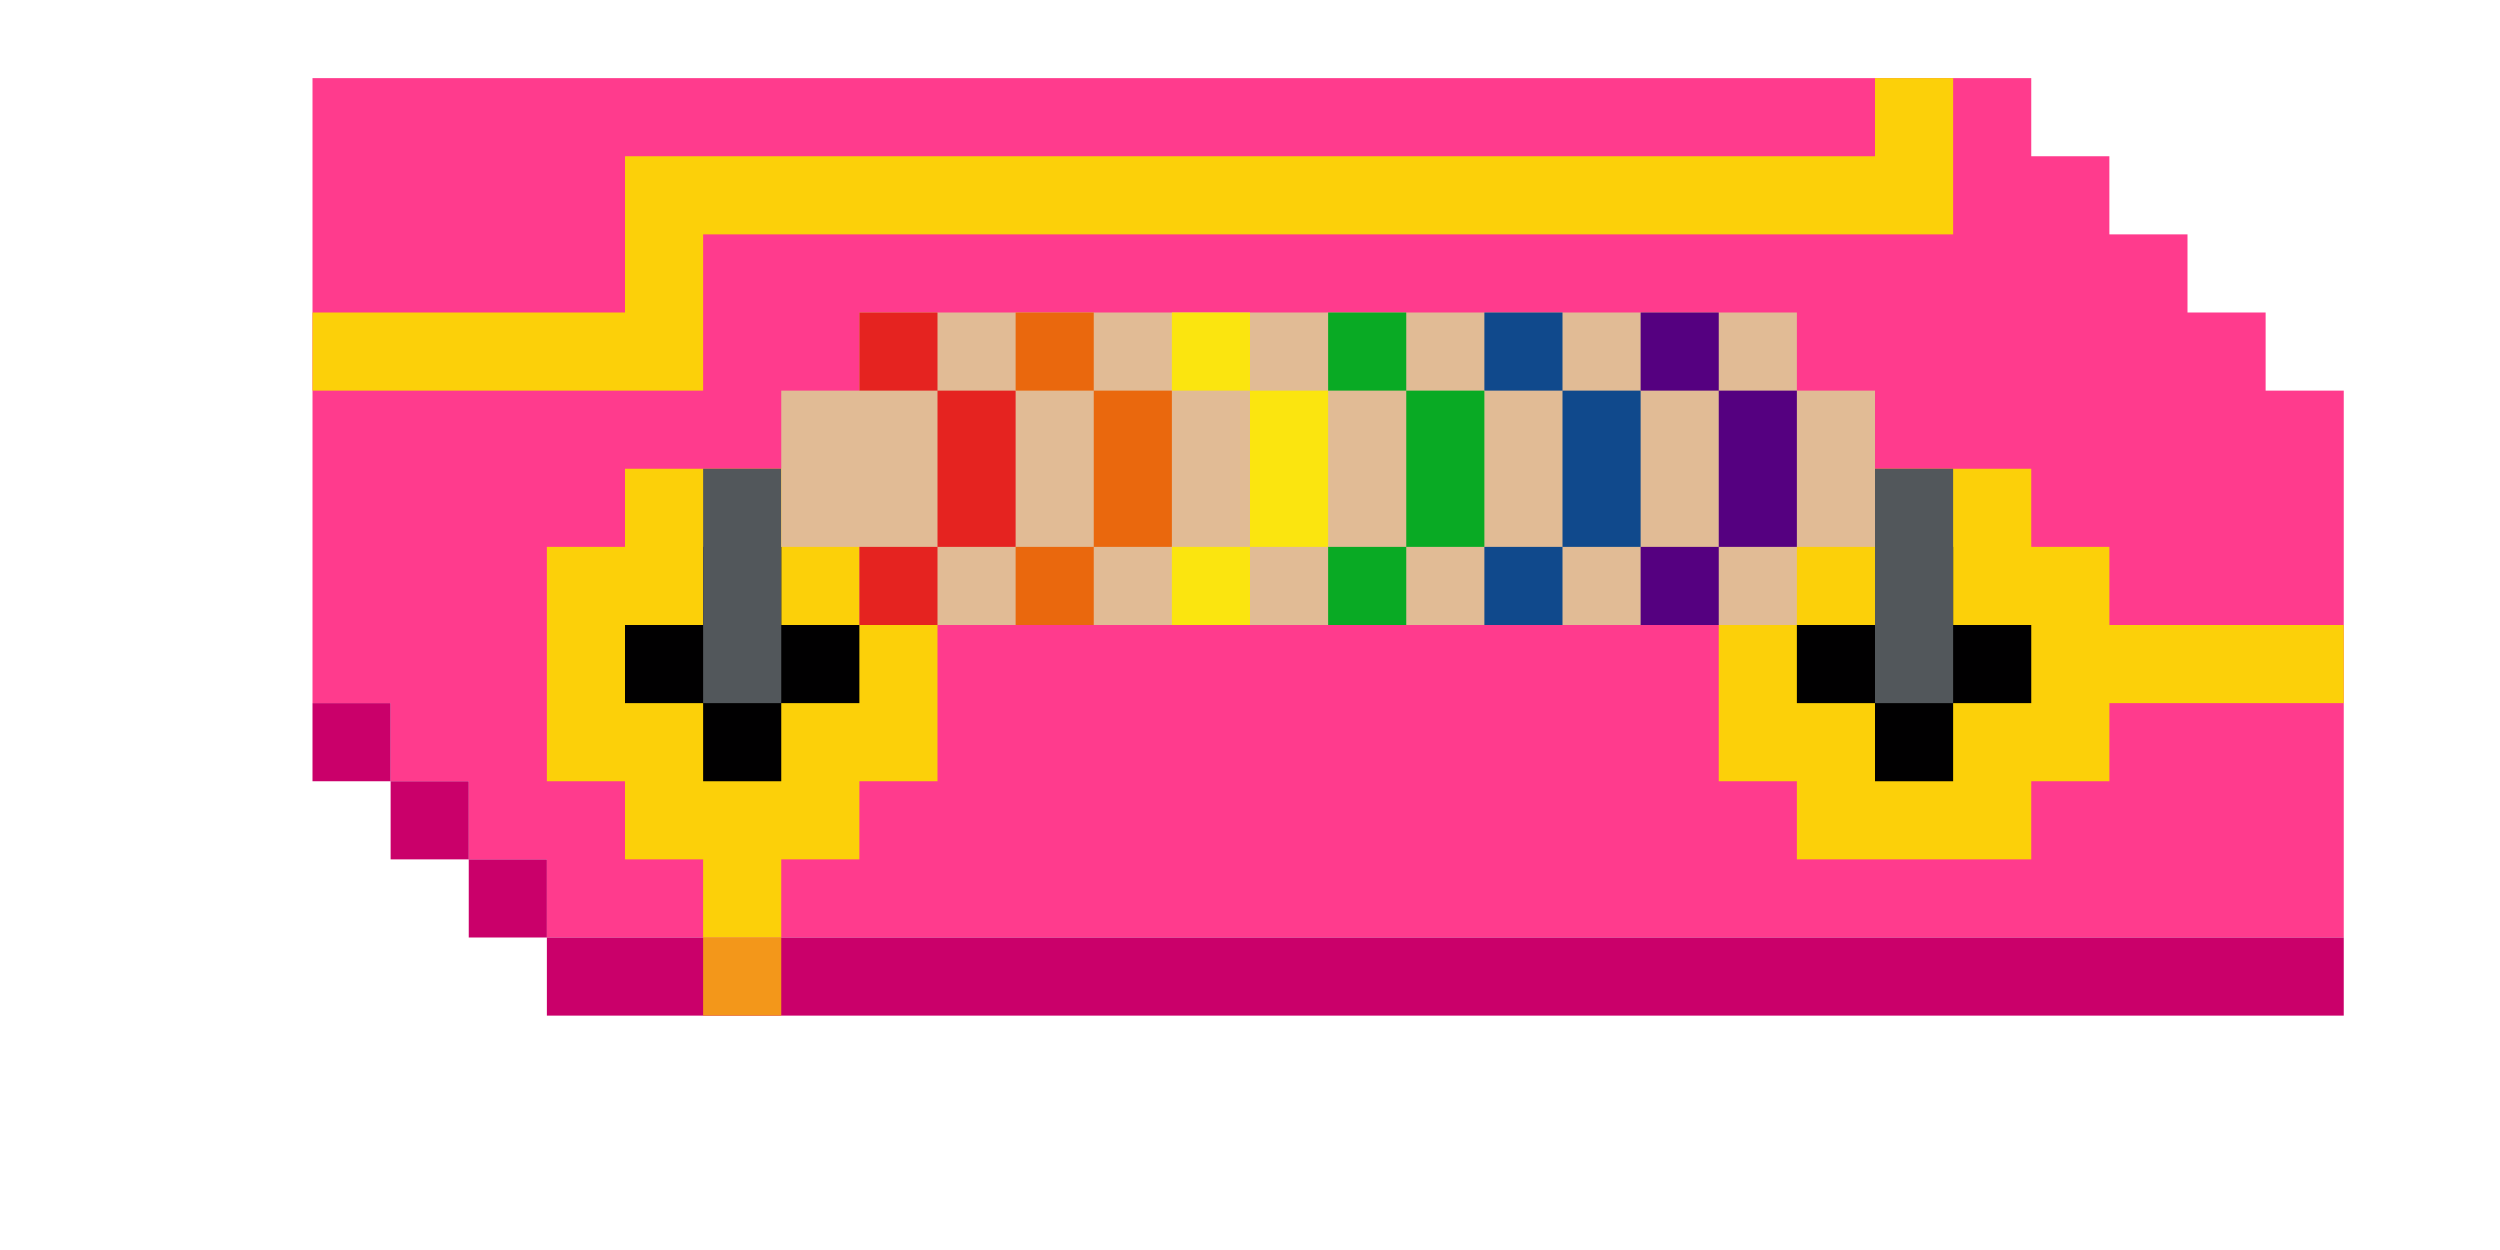<?xml version="1.0" encoding="UTF-8" standalone="no"?>
<!DOCTYPE svg PUBLIC "-//W3C//DTD SVG 1.1//EN" "http://www.w3.org/Graphics/SVG/1.1/DTD/svg11.dtd">
<svg xmlns="http://www.w3.org/2000/svg" width="100%" height="100%" viewBox="0 0 64 32" version="1.1" xml:space="preserve" style="fill-rule:evenodd;clip-rule:evenodd;stroke-linejoin:round;stroke-miterlimit:2;" xmlns:rdf="http://www.w3.org/1999/02/22-rdf-syntax-ns" xmlns:cc="http://creativecommons.org/ns" xmlns:dc="http://purl.org/dc/elements/1.1/">
  <g id="PCB">
    <g>
      <path d="M10,18l-2,0l0,-16l44,0l0,2l2,0l0,2l2,0l0,2l2,0l0,2l2,0l0,14l-46,0l0,-2l-2,0l0,-2l-2,0l0,-2Z" style="fill:#ff3b8d;" />
      <path d="M10,20l-2,0l0,-2l2,0l0,2Zm0,0l2,0l0,2l-2,0l0,-2Zm4,4l46,0l0,2l-46,0l0,-2Zm-2,-2l2,0l0,2l-2,0l0,-2Z" style="fill:#ca006a;" />
      <g>
        <rect x="18" y="24" width="2" height="2" style="fill:#f3971a;" />
        <path d="M16,20l-2,0l0,-6l2,0l0,-2l6,0l0,2l2,0l0,6l-2,0l0,2l-2,0l0,2l-2,0l0,-2l-2,0l0,-2Z" style="fill:#fcd009;" />
        <path d="M46,20l-2,0l0,-6l2,0l0,-2l6,0l0,2l2,0l0,2l6,0l0,2l-6,0l0,2l-2,0l0,2l-6,0l0,-2Z" style="fill:#fcd009;" />
        <path d="M18,6l0,4l-10,0l0,-2l8,0l0,-4l32,0l0,-2l2,0l0,4l-32,0Z" style="fill:#fcd009;" />
      </g>
    </g>
    <g>
      <path d="M18,18l-2,0l0,-2l2,0l0,-2l2,0l0,2l2,0l0,2l-2,0l0,2l-2,0l0,-2Zm30,0l-2,0l0,-2l2,0l0,-2l2,0l0,2l2,0l0,2l-2,0l0,2l-2,0l0,-2Z" style="fill:#010001;" />
      <path d="M20,12l0,6l-2,0l0,-6l2,0Zm30,0l0,6l-2,0l0,-6l2,0Z" style="fill:#52575b;" />
      <path d="M22,14l-2,0l0,-4l2,0l0,-2l24,0l0,2l2,0l0,4l-2,0l0,2l-24,0l0,-2Z" style="fill:#e1bb95;" />
      <g>
        <path d="M24,10l-2,0l0,-2l2,0l0,2Zm0,4l0,2l-2,0l0,-2l2,0Zm0,-4l2,0l0,4l-2,0l0,-4Z" style="fill:#e52320;" />
        <path d="M28,10l-2,0l0,-2l2,0l0,2Zm0,4l0,2l-2,0l0,-2l2,0Zm0,-4l2,0l0,4l-2,0l0,-4Z" style="fill:#ea680d;" />
        <path d="M32,10l-2,0l0,-2l2,0l0,2Zm0,4l0,2l-2,0l0,-2l2,0Zm0,-4l2,0l0,4l-2,0l0,-4Z" style="fill:#fbe50f;" />
        <path d="M36,10l-2,0l0,-2l2,0l0,2Zm0,4l0,2l-2,0l0,-2l2,0Zm0,-4l2,0l0,4l-2,0l0,-4Z" style="fill:#09aa24;" />
        <path d="M40,10l-2,0l0,-2l2,0l0,2Zm0,4l0,2l-2,0l0,-2l2,0Zm0,-4l2,0l0,4l-2,0l0,-4Z" style="fill:#10498c;" />
        <path d="M44,10l-2,0l0,-2l2,0l0,2Zm0,4l0,2l-2,0l0,-2l2,0Zm0,-4l2,0l0,4l-2,0l0,-4Z" style="fill:#550080;" />
      </g>
    </g>
  </g>
</svg>